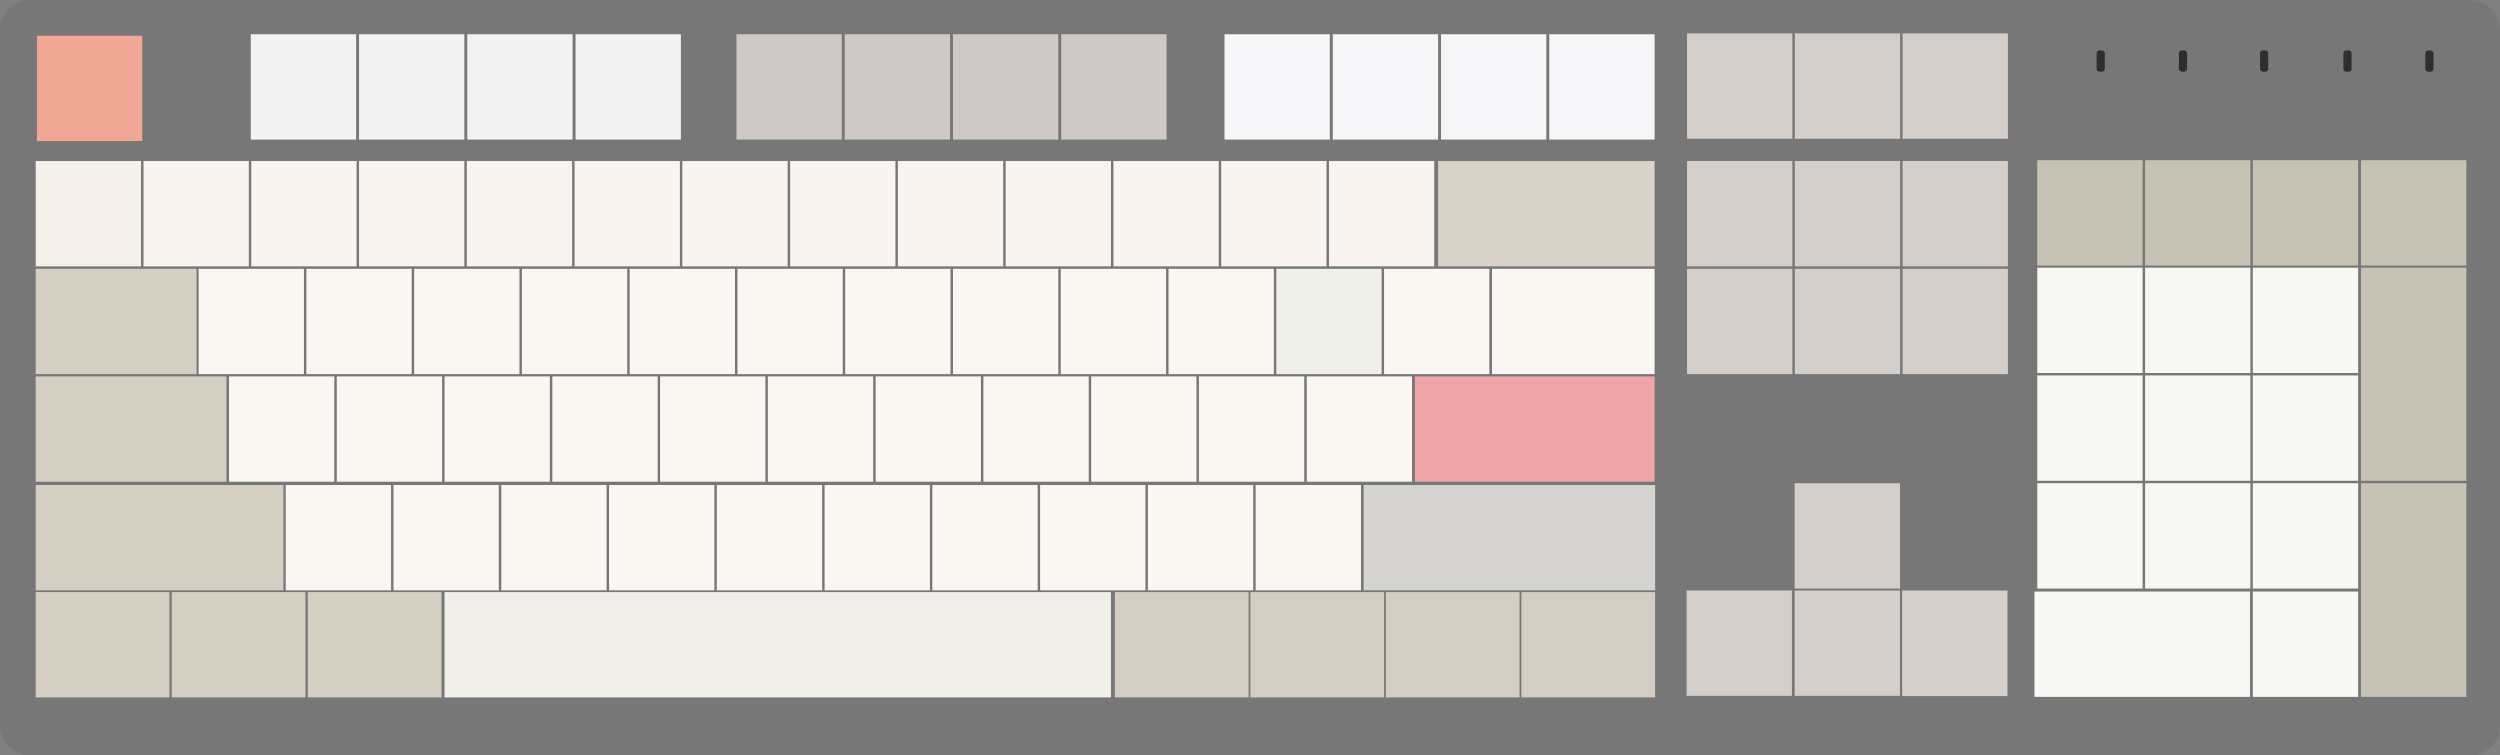 <svg id="tactile" xmlns="http://www.w3.org/2000/svg" viewBox="0 0 881.54 266.33"><rect x="0" y="0" width="881.54" height="266.33" fill="#808080" stroke="none"/><defs><style>.cls-1{fill:#777;stroke:#777;stroke-miterlimit:10;stroke-width:8px;}.cls-2{fill:#2f2d2d;}.cls-3{fill:#f0a796;}.cls-4{fill:#f3f3f4;}.cls-5{fill:#f6f0eb;}.cls-6{fill:#d5cfc3;}.cls-7{fill:#d4cdc4;}.cls-8{fill:#f1efea;}.cls-9{fill:#faf4f0;}.cls-10{fill:#faf6f1;}.cls-11{fill:#f0f0ea;}.cls-12{fill:#d9d2c9;}.cls-13{fill:#f0a6a6;}.cls-14{fill:#f7f8f4;}.cls-15{fill:#d5d4d1;}.cls-16{fill:#d0c8c6;}.cls-17{fill:#f6f6f8;}.cls-18{fill:#d4cfcb;}.cls-19{fill:#c7c3b4;}</style></defs><g id="KeyBoard_Plate" data-name="KeyBoard Plate"><rect id="Plate" class="cls-1" x="4" y="4" width="873.54" height="258.33" rx="6.28"/><rect id="KeyBoard_LED5" data-name="KeyBoard LED5" class="cls-2" x="768.31" y="17.78" width="2.88" height="7.51" rx="1"/><rect id="KeyBoard_LED4" data-name="KeyBoard LED4" class="cls-2" x="855.2" y="17.78" width="2.88" height="7.51" rx="1"/><rect id="KeyBoard_LED3" data-name="KeyBoard LED3" class="cls-2" x="826.32" y="17.78" width="2.88" height="7.51" rx="1"/><rect id="KeyBoard_LED2" data-name="KeyBoard LED2" class="cls-2" x="796.93" y="17.78" width="2.88" height="7.51" rx="1"/><rect id="KeyBoard_LED1" data-name="KeyBoard LED1" class="cls-2" x="739.3" y="17.78" width="2.88" height="7.51" rx="1"/></g><g id="KeyBoard_Keys" data-name="KeyBoard Keys"><rect id="Escape" class="cls-3" x="13.02" y="12.6" width="37.14" height="37.14"/><rect id="F1" class="cls-4" x="88.43" y="12.08" width="37.14" height="37.14"/><rect id="F2" class="cls-4" x="126.6" y="12.08" width="37.14" height="37.14"/><rect id="F3" class="cls-4" x="164.77" y="12.08" width="37.14" height="37.14"/><rect id="F4" class="cls-4" x="202.95" y="12.08" width="37.14" height="37.14"/><rect id="_" data-name="`" class="cls-5" x="12.59" y="56.78" width="37.14" height="37.14"/><rect id="L_Ctrl" data-name="L Ctrl" class="cls-6" x="12.59" y="208.78" width="47.16" height="37.14"/><rect id="L_Win_Cmd" data-name="L Win Cmd" class="cls-6" x="60.56" y="208.78" width="47.16" height="37.14"/><rect id="L_Alt" data-name="L Alt" class="cls-6" x="108.53" y="208.78" width="47.16" height="37.14"/><rect id="R_Alt" data-name="R Alt" class="cls-7" x="393.12" y="208.78" width="47.16" height="37.14"/><rect id="R_Win_Cmd" data-name="R Win Cmd" class="cls-7" x="440.9" y="208.78" width="47.16" height="37.14"/><rect id="Fn" class="cls-7" x="488.68" y="208.78" width="47.16" height="37.14"/><rect id="R_Ctrl" data-name="R Ctrl" class="cls-7" x="536.46" y="208.78" width="47.16" height="37.14"/><rect id="SpaceBar" class="cls-8" x="156.75" y="208.78" width="234.99" height="37.14"/><rect id="_1" data-name=" 1" class="cls-9" x="50.6" y="56.78" width="37.14" height="37.14"/><rect id="_2" data-name=" 2" class="cls-9" x="88.6" y="56.78" width="37.14" height="37.14"/><rect id="_3" data-name=" 3" class="cls-9" x="126.6" y="56.78" width="37.14" height="37.14"/><rect id="_4" data-name=" 4" class="cls-9" x="164.6" y="56.78" width="37.14" height="37.14"/><rect id="_5" data-name=" 5" class="cls-9" x="202.6" y="56.78" width="37.14" height="37.14"/><rect id="_6" data-name=" 6" class="cls-9" x="240.6" y="56.78" width="37.14" height="37.14"/><rect id="_7" data-name=" 7" class="cls-9" x="278.6" y="56.78" width="37.14" height="37.14"/><rect id="_8" data-name=" 8" class="cls-9" x="316.61" y="56.78" width="37.14" height="37.14"/><rect id="_9" data-name=" 9" class="cls-9" x="354.61" y="56.78" width="37.14" height="37.14"/><rect id="_0" data-name=" 0" class="cls-9" x="392.61" y="56.78" width="37.14" height="37.14"/><rect id="_-" data-name=" -" class="cls-9" x="430.61" y="56.78" width="37.14" height="37.14"/><rect id="_2-2" data-name="=" class="cls-9" x="468.61" y="56.78" width="37.14" height="37.14"/><rect id="q" class="cls-10" x="70.03" y="94.78" width="37.14" height="37.14"/><rect id="w" class="cls-10" x="108.03" y="94.78" width="37.14" height="37.14"/><rect id="e" class="cls-10" x="146.03" y="94.78" width="37.14" height="37.14"/><rect id="r" class="cls-10" x="184.03" y="94.78" width="37.14" height="37.14"/><rect id="t" class="cls-10" x="222.03" y="94.78" width="37.14" height="37.14"/><rect id="y" class="cls-10" x="260.03" y="94.78" width="37.14" height="37.14"/><rect id="u" class="cls-10" x="298.03" y="94.78" width="37.14" height="37.14"/><rect id="i" class="cls-10" x="336.04" y="94.78" width="37.14" height="37.14"/><rect id="o" class="cls-10" x="374.04" y="94.78" width="37.14" height="37.14"/><rect id="p" class="cls-10" x="412.04" y="94.78" width="37.14" height="37.14"/><rect id="_2-2" data-name=" 2-2" class="cls-11" x="450.04" y="94.78" width="37.14" height="37.14"/><rect id="a" class="cls-10" x="80.75" y="132.72" width="37.14" height="37.14"/><rect id="s" class="cls-10" x="118.75" y="132.72" width="37.14" height="37.14"/><rect id="d" class="cls-10" x="156.75" y="132.72" width="37.14" height="37.14"/><rect id="f" class="cls-10" x="194.76" y="132.72" width="37.14" height="37.14"/><rect id="g" class="cls-10" x="232.76" y="132.72" width="37.14" height="37.14"/><rect id="h" class="cls-10" x="270.76" y="132.72" width="37.14" height="37.14"/><rect id="j" class="cls-10" x="308.76" y="132.72" width="37.14" height="37.14"/><rect id="k" class="cls-10" x="346.76" y="132.72" width="37.14" height="37.14"/><rect id="l" class="cls-10" x="384.76" y="132.72" width="37.14" height="37.14"/><rect id="_3-2" data-name=" 3-2" class="cls-10" x="422.76" y="132.72" width="37.14" height="37.14"/><rect id="z" class="cls-10" x="100.75" y="171.02" width="37.14" height="37.14"/><rect id="x" class="cls-10" x="138.75" y="171.02" width="37.14" height="37.14"/><rect id="c" class="cls-10" x="176.76" y="171.02" width="37.14" height="37.14"/><rect id="v" class="cls-10" x="214.76" y="171.02" width="37.14" height="37.14"/><rect id="b" class="cls-10" x="252.76" y="171.02" width="37.14" height="37.14"/><rect id="n" class="cls-10" x="290.76" y="171.02" width="37.14" height="37.14"/><rect id="m" class="cls-10" x="328.76" y="171.02" width="37.14" height="37.14"/><rect id="_4-2" data-name=" 4-2" class="cls-10" x="366.76" y="171.02" width="37.14" height="37.14"/><rect id="_." data-name=" ." class="cls-10" x="404.76" y="171.02" width="37.14" height="37.14"/><rect id="_5-2" data-name=" 5-2" class="cls-10" x="442.76" y="171.02" width="37.14" height="37.14"/><rect id="_6-2" data-name=" 6-2" class="cls-10" x="460.77" y="132.72" width="37.14" height="37.14"/><rect id="_7-2" data-name=" 7-2" class="cls-10" x="488.04" y="94.78" width="37.14" height="37.14"/><rect id="_8-2" data-name=" 8-2" class="cls-10" x="526.1" y="94.78" width="57.34" height="37.14"/><rect id="Tab" class="cls-6" x="12.59" y="94.78" width="56.74" height="37.14"/><rect id="CapsLock" class="cls-6" x="12.59" y="132.72" width="67.27" height="37.14"/><rect id="LShift" class="cls-6" x="12.59" y="171.02" width="87.35" height="37.14"/><rect id="Backspace" class="cls-12" x="507.09" y="56.78" width="76.35" height="37.14"/><rect id="Enter" class="cls-13" x="498.91" y="132.72" width="84.53" height="37.14"/><rect id="Num0" class="cls-14" x="717.38" y="208.59" width="76" height="37.14"/><rect id="RShift" class="cls-15" x="480.84" y="171.02" width="102.78" height="37.14"/><rect id="F5" class="cls-16" x="259.69" y="12.08" width="37.14" height="37.14"/><rect id="F6" class="cls-16" x="297.86" y="12.08" width="37.14" height="37.14"/><rect id="F7" class="cls-16" x="336.03" y="12.08" width="37.14" height="37.14"/><rect id="F8" class="cls-16" x="374.21" y="12.08" width="37.14" height="37.14"/><rect id="F9" class="cls-17" x="431.78" y="12.08" width="37.14" height="37.14"/><rect id="F10" class="cls-17" x="469.95" y="12.08" width="37.14" height="37.14"/><rect id="F11" class="cls-17" x="508.12" y="12.08" width="37.14" height="37.14"/><rect id="F12" class="cls-17" x="546.3" y="12.08" width="37.14" height="37.14"/><rect id="PrintScreen" class="cls-18" x="594.88" y="11.78" width="37.14" height="37.14"/><rect id="ScrollLock" class="cls-18" x="632.88" y="11.78" width="37.14" height="37.14"/><rect id="Pause" class="cls-18" x="670.88" y="11.78" width="37.14" height="37.14"/><rect id="Insert" class="cls-18" x="594.88" y="56.78" width="37.14" height="37.14"/><rect id="Home" class="cls-18" x="632.88" y="56.78" width="37.14" height="37.14"/><rect id="PageUp" class="cls-18" x="670.88" y="56.78" width="37.14" height="37.14"/><rect id="Delete" class="cls-18" x="594.88" y="94.78" width="37.14" height="37.14"/><rect id="ArrowLeft" class="cls-18" x="594.72" y="208.23" width="37.14" height="37.14"/><rect id="ArrowDown" class="cls-18" x="632.82" y="208.23" width="37.14" height="37.14"/><rect id="ArrowRight" class="cls-18" x="670.73" y="208.23" width="37.14" height="37.22"/><rect id="ArrowUp" class="cls-18" x="632.82" y="170.4" width="37.14" height="37.14"/><rect id="End" class="cls-18" x="632.88" y="94.78" width="37.14" height="37.14"/><rect id="PageDown" class="cls-18" x="670.88" y="94.78" width="37.14" height="37.14"/><rect id="NumLock" class="cls-19" x="718.38" y="56.49" width="37.14" height="37.14"/><rect id="_9-2" data-name="9-2" class="cls-19" x="756.38" y="56.49" width="37.14" height="37.14"/><rect id="_10" data-name="10" class="cls-19" x="794.38" y="56.49" width="37.14" height="37.14"/><rect id="Num7" class="cls-14" x="718.38" y="94.39" width="37.14" height="37.14"/><rect id="Num8" class="cls-14" x="756.38" y="94.39" width="37.14" height="37.14"/><rect id="Num9" class="cls-14" x="794.38" y="94.39" width="37.14" height="37.14"/><rect id="Num4" class="cls-14" x="718.38" y="132.39" width="37.14" height="37.14"/><rect id="Num5" class="cls-14" x="756.38" y="132.39" width="37.14" height="37.14"/><rect id="Num6" class="cls-14" x="794.38" y="132.39" width="37.14" height="37.14"/><rect id="Num1" class="cls-14" x="718.38" y="170.39" width="37.14" height="37.14"/><rect id="Num2" class="cls-14" x="756.38" y="170.39" width="37.14" height="37.14"/><rect id="Num." class="cls-14" x="794.38" y="208.59" width="37.14" height="37.14"/><rect id="Num-" class="cls-19" x="832.53" y="56.49" width="37.14" height="37.14"/><rect id="Num_" data-name="Num " class="cls-19" x="832.53" y="94.39" width="37.14" height="75.14"/><rect id="NumEnter" class="cls-19" x="832.53" y="170.39" width="37.14" height="75.34"/><rect id="Num3" class="cls-14" x="794.38" y="170.39" width="37.14" height="37.14"/></g></svg>